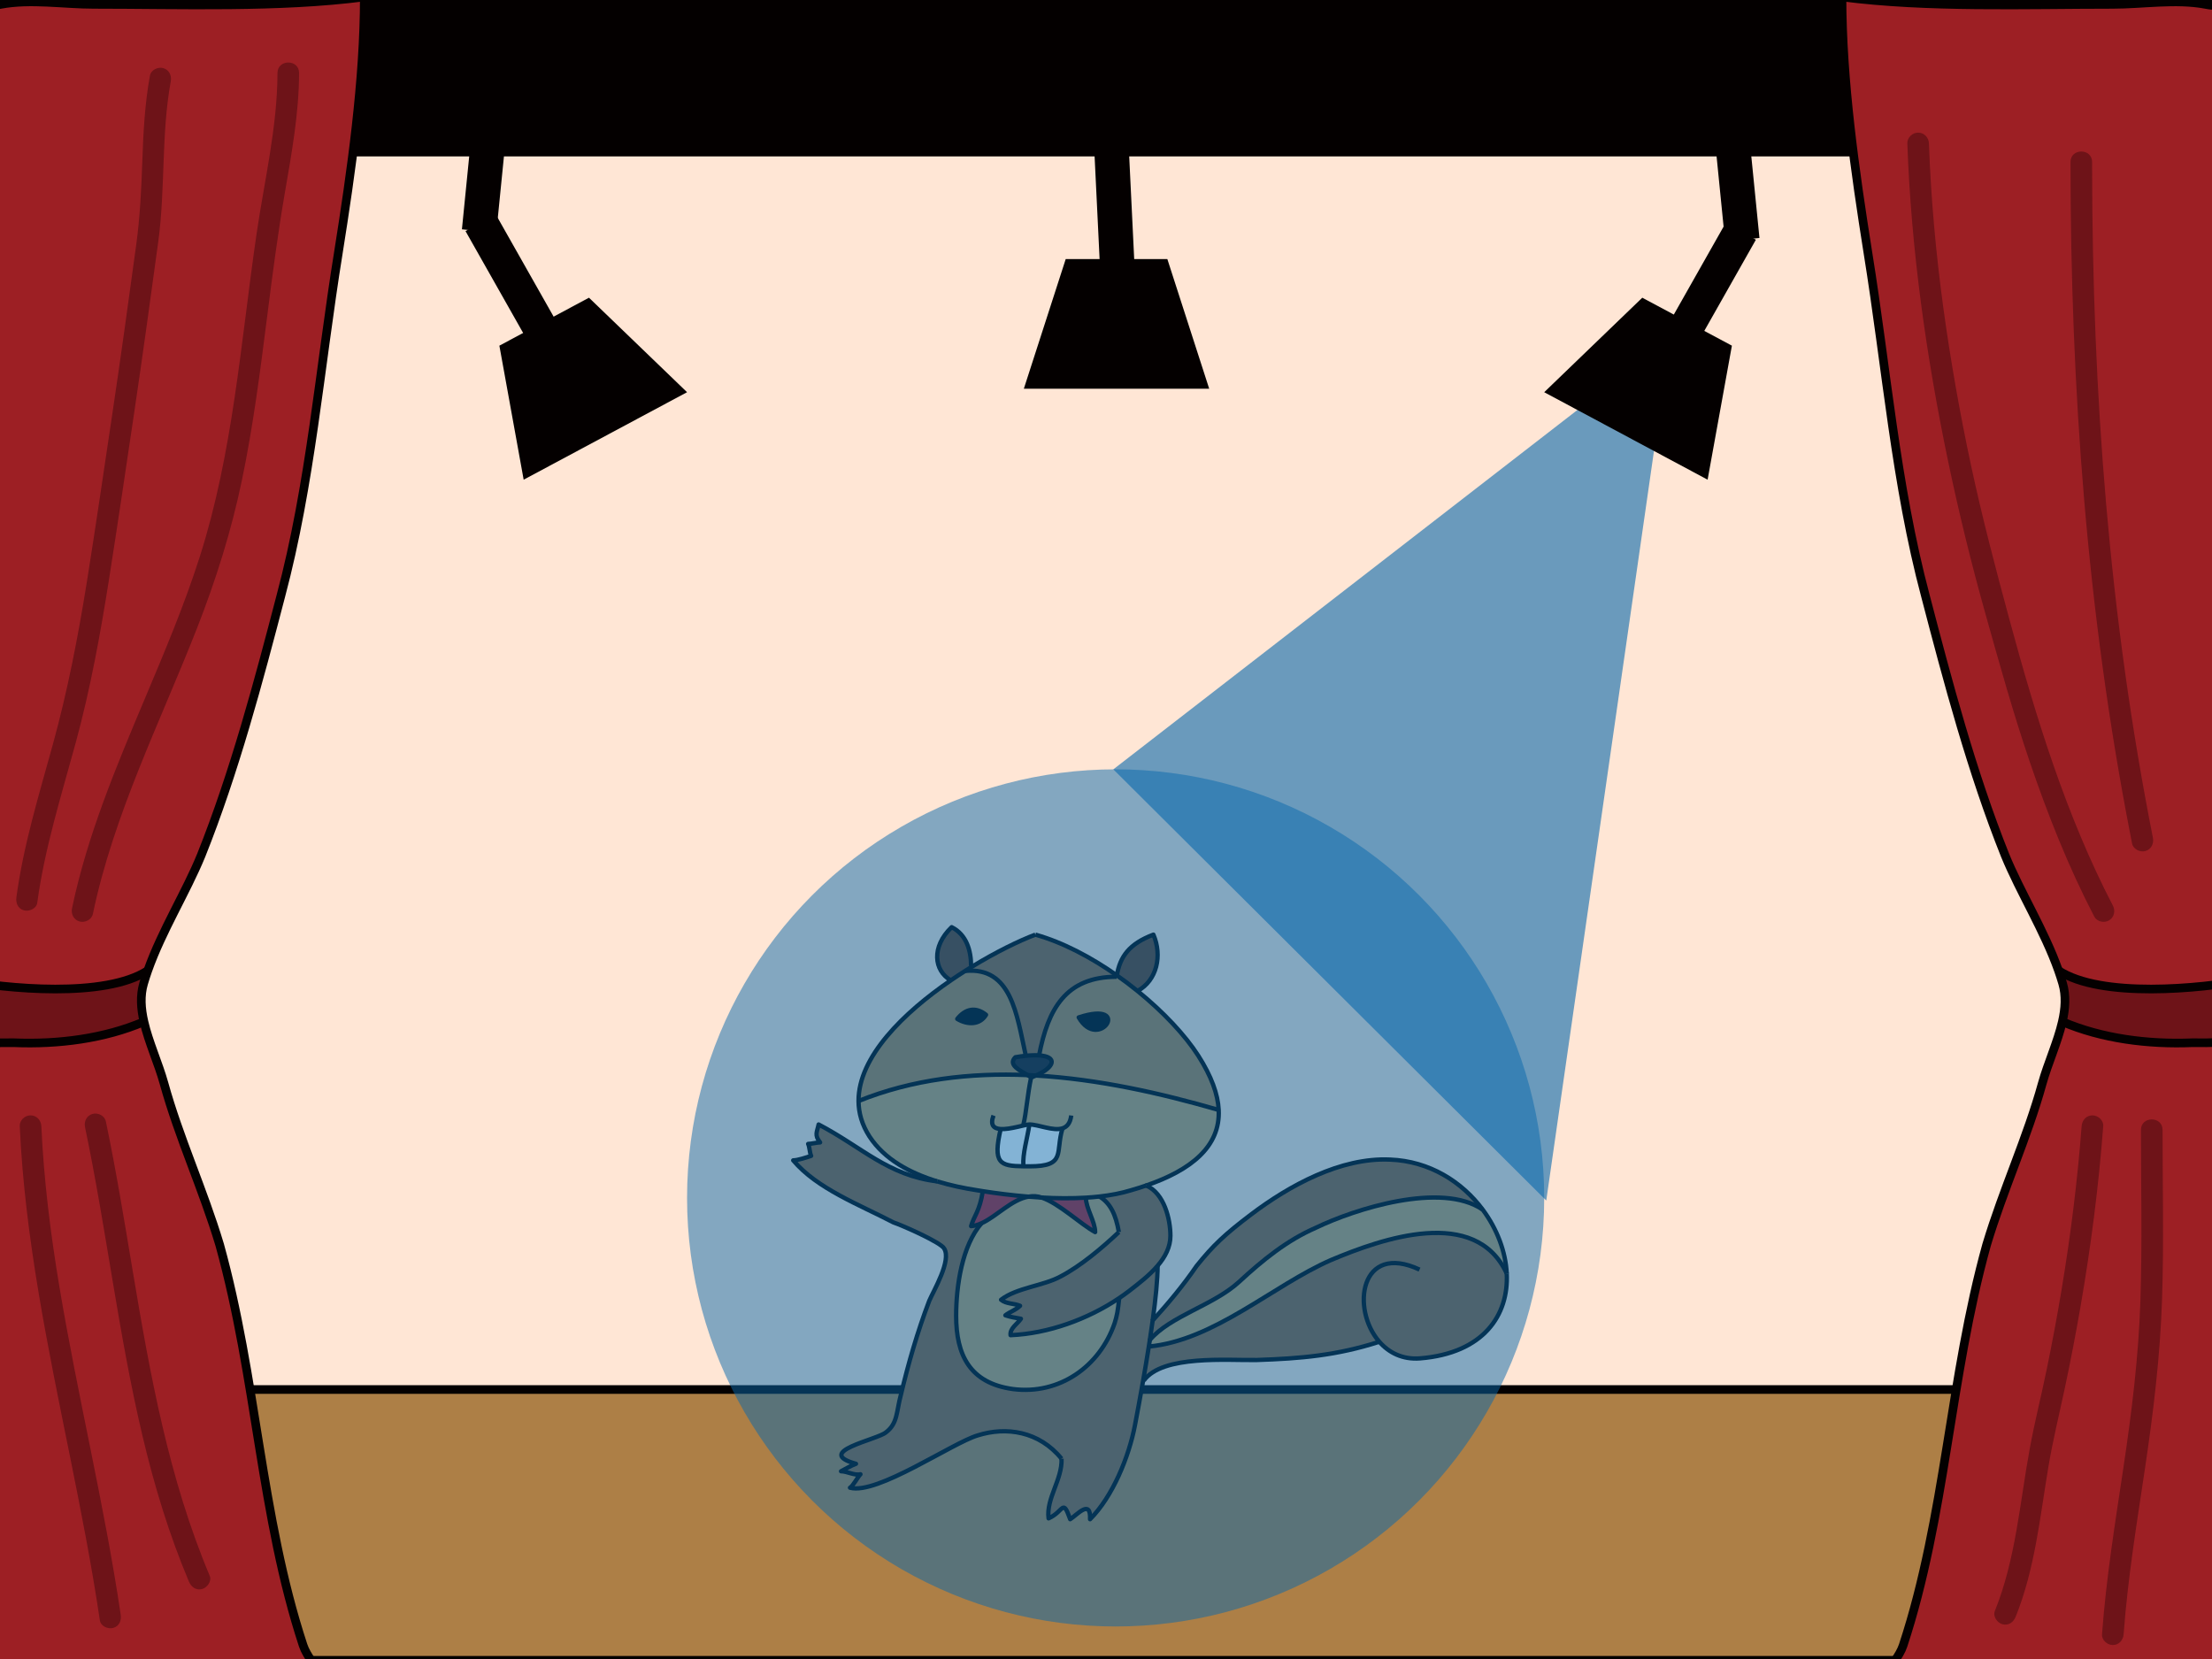 <?xml version="1.0" encoding="UTF-8" standalone="no"?>
<!-- Generator: Adobe Illustrator 16.0.0, SVG Export Plug-In . SVG Version: 6.00 Build 0)  -->

<svg
   xmlns:dc="http://purl.org/dc/elements/1.1/"
   xmlns:cc="http://creativecommons.org/ns#"
   xmlns:rdf="http://www.w3.org/1999/02/22-rdf-syntax-ns#"
   xmlns:svg="http://www.w3.org/2000/svg"
   xmlns="http://www.w3.org/2000/svg"
   xmlns:sodipodi="http://sodipodi.sourceforge.net/DTD/sodipodi-0.dtd"
   xmlns:inkscape="http://www.inkscape.org/namespaces/inkscape"
   version="1.1"
   id="圖層_1"
   x="0px"
   y="0px"
   width="2560px"
   height="1920px"
   viewBox="0 0 2560 1920"
   enable-background="new 0 0 2560 1920"
   xml:space="preserve"
   sodipodi:docname="off-off-on.svg"
   inkscape:version="0.92.3 (2405546, 2018-03-11)"><rect x="0" y="0" width="2560" height="1920" fill="#808080" stroke="none"/><defs
   id="defs306" /><sodipodi:namedview
   pagecolor="#ffffff"
   bordercolor="#666666"
   borderopacity="1"
   objecttolerance="10"
   gridtolerance="10"
   guidetolerance="10"
   inkscape:pageopacity="0"
   inkscape:pageshadow="2"
   inkscape:window-width="1920"
   inkscape:window-height="1052"
   id="namedview304"
   showgrid="false"
   inkscape:zoom="0.49166667"
   inkscape:cx="990.60474"
   inkscape:cy="1064.8539"
   inkscape:window-x="0"
   inkscape:window-y="0"
   inkscape:window-maximized="1"
   inkscape:current-layer="圖層_1" />
<rect
   style="fill:#ffe6d5"
   id="rect211"
   width="2301.093"
   height="1507.216"
   x="130.809"
   y="149.443" /><g
   id="圖層_5">
	<rect
   y="-3.53"
   fill="#040000"
   width="2560"
   height="184.529"
   id="rect2" />
	<rect
   y="1608.115"
   fill="#AD7F46"
   stroke="#040000"
   stroke-width="10"
   stroke-miterlimit="10"
   width="2560"
   height="313.382"
   id="rect4" />
	<g
   id="XMLID_2_">
		<g
   id="g12">
			<path
   fill="#6E1318"
   d="M171.05,1123.26c-1.74,4.932-3.35,9.87-4.8,14.84c-4.2,14.271-3.14,29.19,0.35,44.382l-0.35,0.078     c-45.06,19.312-98.71,26.36-150.21,24.21c-17.17,0-55.79,2.15-66.52-15.02c-0.12-0.16-0.24-0.33-0.35-0.51     c0.1-9.12,0.22-18.25,0.35-27.392c0.12-6.72,0.25-13.449,0.39-20.17c0.67-4.16,1.3-7.62,1.75-9.87     C7.46,1144.54,121.7,1155.45,171.05,1123.26z"
   id="path6" />
			<path
   fill="#9D1F24"
   d="M370.12,1938.53c-79.4,0-156.66,0-233.91,0c-47.21,0-92.27-2.15-137.34,2.14     c-36.48,2.15-42.92,12.88-49.35-23.6c-15.03-98.71,0-212.45,0-311.16c0-138.931-1.89-275.97-0.35-414.67     c0.11,0.18,0.23,0.35,0.35,0.51c10.73,17.17,49.35,15.021,66.52,15.021c51.5,2.149,105.15-4.899,150.21-24.211l0.35-0.078     c5.42,23.658,16.73,47.979,23.26,71.5c17.17,62.229,45.06,122.318,64.38,186.688c42.92,154.51,47.21,313.312,96.56,463.521     C355.09,1917.07,365.82,1927.8,370.12,1938.53z"
   id="path8" />
			<path
   fill="#9D1F24"
   d="M421.62-3.53c0,96.57-15.021,201.72-30.04,296.14c-21.46,133.041-32.19,268.24-66.53,396.99     c-25.75,98.71-53.65,203.86-92.27,300.431c-17.46,42.66-45.41,87.068-61.73,133.229c-49.35,32.19-163.59,21.28-219.39,10.551     c-0.45,2.25-1.08,5.709-1.75,9.869c6.7-340.83,23.21-679.68,23.21-1020.6c0-23.61-10.73-81.55,0-103.01     C-16.15,0.76-20.44,9.34,1.02,5.05c34.33-6.44,72.96,0,107.29,0C209.17,5.05,322.91,9.34,421.62-3.53z"
   id="path10" />
		</g>
		<g
   id="g20">
			<path
   fill="none"
   stroke="#040000"
   stroke-width="10"
   stroke-miterlimit="10"
   d="M421.62-3.53     c0,96.57-15.021,201.72-30.04,296.14c-21.46,133.041-32.19,268.24-66.53,396.99c-25.75,98.71-53.65,203.86-92.27,300.431     c-17.46,42.66-45.41,87.068-61.73,133.229c-1.74,4.932-3.35,9.87-4.8,14.84c-4.2,14.271-3.14,29.19,0.35,44.381     c5.42,23.659,16.73,47.979,23.26,71.5c17.17,62.229,45.06,122.319,64.38,186.689c42.92,154.51,47.21,313.311,96.56,463.521     c4.29,12.88,15.021,23.608,19.32,34.34"
   id="path14" />
			<path
   fill="none"
   stroke="#040000"
   stroke-width="10"
   stroke-miterlimit="10"
   d="M421.62-3.53     C322.91,9.34,209.17,5.05,108.31,5.05c-34.33,0-72.96-6.44-107.29,0c-21.46,4.29-17.17-4.29-27.9,15.02     c-10.73,21.46,0,79.4,0,103.01c0,340.92-16.51,679.77-23.21,1020.6c-0.14,6.722-0.27,13.45-0.39,20.17     c-0.13,9.142-0.25,18.271-0.35,27.392c-1.54,138.699,0.35,275.74,0.35,414.67c0,98.71-15.03,212.45,0,311.16     c6.43,36.479,12.87,25.75,49.35,23.6c45.07-4.29,90.13-2.14,137.34-2.14c77.25,0,154.51,0,233.91,0"
   id="path16" />
			<path
   fill="none"
   stroke="#040000"
   stroke-width="10"
   stroke-miterlimit="10"
   d="M171.05,1123.26     c-49.35,32.19-163.59,21.28-219.39,10.55c-0.45,2.25-1.08,5.711-1.75,9.87c-2.46,15.33-5.34,40.07-0.74,47.562     c0.11,0.18,0.23,0.35,0.35,0.51c10.73,17.17,49.35,15.021,66.52,15.021c51.5,2.149,105.15-4.899,150.21-24.21"
   id="path18" />
		</g>
	</g>
	<g
   id="XMLID_3_">
		<g
   id="g29">
			<path
   fill="#9D1F24"
   d="M2131.768-3.53c0,96.57,15.021,201.72,30.041,296.14c21.459,133.041,32.189,268.24,66.529,396.99     c25.75,98.71,53.649,203.86,92.271,300.431c17.46,42.66,45.409,87.068,61.729,133.229c49.351,32.19,163.59,21.28,219.391,10.551     c0.449,2.25,1.08,5.709,1.75,9.869c-6.7-340.83-23.211-679.68-23.211-1020.6c0-23.61,10.73-81.55,0-103.01     c-10.729-19.31-6.438-10.73-27.898-15.021c-34.33-6.44-72.961,0-107.29,0C2344.218,5.05,2230.479,9.34,2131.768-3.53z"
   id="path23" />
			<path
   fill="#9D1F24"
   d="M2183.268,1938.53c79.4,0,156.66,0,233.91,0c47.21,0,92.271-2.15,137.34,2.14     c36.48,2.15,42.92,12.88,49.352-23.6c15.029-98.71,0-212.45,0-311.16c0-138.931,1.89-275.97,0.35-414.67     c-0.109,0.18-0.229,0.35-0.35,0.51c-10.73,17.17-49.352,15.021-66.521,15.021c-51.5,2.149-105.149-4.899-150.209-24.211     l-0.351-0.078c-5.42,23.658-16.729,47.979-23.261,71.5c-17.17,62.229-45.061,122.318-64.38,186.688     c-42.92,154.51-47.21,313.312-96.561,463.521C2198.298,1917.07,2187.566,1927.8,2183.268,1938.53z"
   id="path25" />
			<path
   fill="#6E1318"
   d="M2382.338,1123.26c1.74,4.932,3.35,9.87,4.8,14.84c4.2,14.271,3.14,29.19-0.35,44.382l0.35,0.078     c45.061,19.312,98.71,26.36,150.21,24.21c17.17,0,55.79,2.15,66.521-15.02c0.119-0.16,0.238-0.33,0.35-0.51     c-0.1-9.12-0.22-18.25-0.35-27.392c-0.12-6.72-0.25-13.449-0.392-20.17c-0.67-4.16-1.3-7.62-1.75-9.87     C2545.928,1144.54,2431.688,1155.45,2382.338,1123.26z"
   id="path27" />
		</g>
		<g
   id="g37">
			<path
   fill="none"
   stroke="#040000"
   stroke-width="10"
   stroke-miterlimit="10"
   d="M2131.768-3.53     c0,96.57,15.021,201.72,30.041,296.14c21.459,133.041,32.189,268.24,66.529,396.99c25.75,98.71,53.649,203.86,92.271,300.431     c17.46,42.66,45.409,87.068,61.729,133.229c1.74,4.932,3.351,9.87,4.801,14.84c4.199,14.271,3.14,29.19-0.351,44.381     c-5.42,23.659-16.729,47.979-23.261,71.5c-17.17,62.229-45.061,122.319-64.38,186.689     c-42.92,154.51-47.21,313.311-96.561,463.521c-4.29,12.88-15.021,23.608-19.319,34.34"
   id="path31" />
			<path
   fill="none"
   stroke="#040000"
   stroke-width="10"
   stroke-miterlimit="10"
   d="M2131.768-3.53     c98.711,12.87,212.45,8.58,313.312,8.58c34.329,0,72.96-6.44,107.29,0c21.46,4.29,17.17-4.29,27.898,15.02     c10.73,21.46,0,79.4,0,103.01c0,340.92,16.511,679.77,23.211,1020.6c0.141,6.722,0.271,13.45,0.391,20.17     c0.13,9.142,0.25,18.271,0.35,27.392c1.541,138.699-0.35,275.74-0.35,414.67c0,98.71,15.029,212.45,0,311.16     c-6.431,36.479-12.87,25.75-49.352,23.6c-45.069-4.29-90.129-2.14-137.34-2.14c-77.25,0-154.51,0-233.91,0"
   id="path33" />
			<path
   fill="none"
   stroke="#040000"
   stroke-width="10"
   stroke-miterlimit="10"
   d="M2382.338,1123.26     c49.35,32.19,163.59,21.28,219.39,10.55c0.45,2.25,1.08,5.711,1.75,9.87c2.46,15.33,5.341,40.07,0.74,47.562     c-0.11,0.18-0.229,0.35-0.351,0.51c-10.729,17.17-49.351,15.021-66.521,15.021c-51.5,2.149-105.149-4.899-150.21-24.21"
   id="path35" />
		</g>
	</g>
	<g
   id="g44">
		<g
   id="g42">
			<path
   fill="#6E1318"
   d="M321.136,84.451c-0.161,62.86-15.219,124.639-24.26,186.559c-9.251,63.357-16.05,127.046-25.547,190.37     c-9.244,61.632-21.048,123.01-39.977,182.466c-17.871,56.132-40.857,110.468-63.707,164.705     c-33.237,78.896-66.664,158.406-84.261,242.534c-1.394,6.663,1.86,13.486,8.73,15.377c6.254,1.72,13.981-2.061,15.377-8.73     c24.173-115.568,77.813-221.663,120.601-330.903c21.774-55.592,39.57-112.09,51.788-170.561     c13.327-63.775,21.49-128.495,29.708-193.083c5.864-46.088,11.868-92.139,19.725-137.937     c7.986-46.553,16.701-93.404,16.823-140.797C346.177,68.328,321.177,68.332,321.136,84.451L321.136,84.451z"
   id="path40" />
		</g>
	</g>
	<g
   id="g50">
		<g
   id="g48">
			<path
   fill="#6E1318"
   d="M173.513,87.565c-5.962,32.707-7.658,65.859-8.806,99.022c-1.119,32.333-2.644,64.361-7.021,96.436     c-8.956,65.614-17.999,131.217-27.806,196.71c-9.636,64.351-18.967,128.78-29.241,193.032     C90.488,736.25,78.268,799.36,61.21,861.379C45.148,919.78,27.145,978.021,19.007,1038.21     c-0.912,6.747,1.509,13.391,8.731,15.377c5.894,1.621,14.461-1.965,15.376-8.73c8.565-63.357,27.998-124.558,44.729-186.067     c16.876-62.041,28.4-125.415,38.411-188.878c10.155-64.38,19.608-128.899,29.2-193.366c9.746-65.496,18.73-131.102,27.68-196.71     c8.399-61.571,3.325-124.4,14.485-185.622c1.221-6.697-1.733-13.452-8.731-15.377C182.766,77.15,174.736,80.856,173.513,87.565     L173.513,87.565z"
   id="path46" />
		</g>
	</g>
	<g
   id="g56">
		<g
   id="g54">
			<path
   fill="#6E1318"
   d="M98.406,1304.513c24.829,118.581,38.573,239.26,66.487,357.229     c13.589,57.431,30.732,114.103,53.685,168.521c2.646,6.273,8.157,10.716,15.376,8.73c5.925-1.63,11.384-9.085,8.731-15.377     c-47.443-112.486-69.093-233.208-89.141-352.981c-9.659-57.709-19.037-115.485-31.03-172.77     c-1.397-6.671-9.122-10.451-15.377-8.73C100.267,1291.025,97.011,1297.85,98.406,1304.513L98.406,1304.513z"
   id="path52" />
		</g>
	</g>
	<g
   id="g62">
		<g
   id="g60">
			<path
   fill="#6E1318"
   d="M22.853,1303.335c5.911,129.151,32.671,256.063,58.179,382.439     c12.708,62.957,25.123,126.005,34.542,189.554c1.001,6.751,9.418,10.369,15.377,8.729c7.159-1.97,9.729-8.643,8.73-15.377     c-18.882-127.393-49.748-252.603-70.948-379.588c-10.267-61.496-18.028-123.445-20.88-185.759c-0.312-6.806-5.45-12.5-12.5-12.5     C28.774,1290.835,22.541,1296.522,22.853,1303.335L22.853,1303.335z"
   id="path58" />
		</g>
	</g>
	<g
   id="g68">
		<g
   id="g66">
			<path
   fill="#6E1318"
   d="M2207.402,165.996c4.479,123.572,21.916,246.625,47.144,367.587c12.487,59.876,27.1,119.31,43.63,178.197     c15.943,56.796,31.731,113.529,50.734,169.406c20.871,61.37,44.879,121.963,74.791,179.529     c3.139,6.041,11.445,7.798,17.102,4.484c6.092-3.567,7.627-11.057,4.484-17.103c-54.219-104.348-89.086-218.01-119.727-331.139     c-15.936-58.838-31.425-117.644-44.211-177.268c-13.053-60.865-23.923-122.208-32.343-183.885     c-8.593-62.936-14.305-126.33-16.604-189.812c-0.248-6.808-5.5-12.5-12.5-12.5     C2213.275,153.496,2207.155,159.183,2207.402,165.996L2207.402,165.996z"
   id="path64" />
		</g>
	</g>
	<g
   id="g74">
		<g
   id="g72">
			<path
   fill="#6E1318"
   d="M2396.243,187.456c0.022,130.287,4.746,260.589,15.762,390.425     c11.06,130.362,28.568,260.239,53.603,388.665c0.627,3.215,1.263,6.428,1.897,9.643c1.324,6.688,9.177,10.436,15.377,8.729     c6.923-1.904,10.053-8.699,8.729-15.377c-25.248-127.492-42.868-256.362-54.105-385.827     c-11.268-129.798-16.094-260.108-16.26-390.377c-0.002-1.96-0.003-3.92-0.003-5.88     C2421.24,171.334,2396.24,171.333,2396.243,187.456L2396.243,187.456z"
   id="path70" />
		</g>
	</g>
	<g
   id="g80">
		<g
   id="g78">
			<path
   fill="#6E1318"
   d="M2409.119,1303.335c-4.789,63.04-12.671,125.795-23.023,188.157c-5.238,31.56-11.143,63.008-17.602,94.34     c-6.237,30.262-13.837,60.257-19.41,90.649c-11.543,62.946-16.248,128.008-40.378,187.907c-2.55,6.331,2.728,13.727,8.729,15.377     c7.141,1.964,12.834-2.416,15.377-8.729c22.309-55.38,28.107-115.387,37.906-173.788c5.067-30.202,12.368-59.898,18.75-89.834     c6.661-31.244,12.699-62.62,18.156-94.097c12.054-69.522,21.146-139.619,26.493-209.982c0.517-6.803-6.077-12.5-12.5-12.5     C2414.415,1290.835,2409.635,1296.543,2409.119,1303.335L2409.119,1303.335z"
   id="path76" />
		</g>
	</g>
	<g
   id="g86">
		<g
   id="g84">
			<path
   fill="#6E1318"
   d="M2477.788,1307.627c0.017,66.028,1.529,132.074-0.656,198.085     c-2.145,64.768-10.056,128.792-19.661,192.822c-9.611,64.069-19.985,128.121-24.746,192.783c-0.502,6.805,6.064,12.5,12.5,12.5     c7.191,0,12-5.707,12.5-12.5c4.74-64.391,15.185-128.119,24.72-191.922c9.712-64.98,17.577-129.949,19.754-195.665     c2.163-65.347,0.605-130.739,0.591-196.104C2502.784,1291.506,2477.784,1291.505,2477.788,1307.627L2477.788,1307.627z"
   id="path82" />
		</g>
	</g>
</g>
<g
   id="圖層_2"
   display="none">
	<g
   id="XMLID_1_"
   display="inline">
		<g
   id="g127">
			<path
   fill="#925F33"
   d="M1740.898,1445.964c8.962,47.323-13.797,95.088-86.074,111.064c-19.801,4.308-36.606-1.67-49.2-12.62     c-46.71,22.489-87.468,31.648-137.637,40.299c-32.87,5.189-108.988,8.649-126.288,41.52c-0.831-15.819,0.164-27.956,0.691-39.952     c74.061-17.587,132.707-89.916,194.795-127.854C1592.545,1425.55,1694.181,1373.313,1740.898,1445.964z"
   id="path89" />
			<path
   fill="#C49D62"
   d="M1703.271,1376.574c19.541,19.921,32.938,44.59,37.627,69.39     c-46.719-72.65-148.354-20.414-203.714,12.456c-62.088,37.938-120.733,110.269-194.795,127.854     c0.121-2.751,0.227-5.493,0.27-8.278c19.644-30.248,66.933-49.157,92.458-79.786c24.22-29.41,48.438-55.359,79.579-74.389     c41.52-27.681,136.668-73.188,188.566-47.237L1703.271,1376.574z"
   id="path91" />
			<path
   fill="#925F33"
   d="M1703.271,1376.574l-0.009,0.009c-51.898-25.949-147.048,19.558-188.566,47.237     c-31.141,19.028-55.359,44.979-79.579,74.389c-25.525,30.629-72.814,49.538-92.458,79.786c0.104-6.651-0.087-13.511-0.96-21.157     c15.568-22.489,30.344-46.26,42.453-70.479c15.569-25.949,27.178-40.552,54.425-67.729     c39.063-38.959,93.419-79.578,150.508-84.769C1634.73,1329.294,1675.299,1348.063,1703.271,1376.574z"
   id="path93" />
			<path
   fill="#925F33"
   d="M1342.659,1577.995c-0.043,2.785-0.147,5.527-0.27,8.277c-0.526,11.997-1.521,24.134-0.69,39.953     c1.729,38.061,50.169,43.25,76.118,65.739c-6.921,0-12.109,3.46-17.3,3.46c3.459,3.46,6.92,8.649,8.649,12.109     c-3.46,0-10.38,1.729-13.84,1.729c5.19,3.46,8.649,13.84,10.38,19.029c-27.68,8.65-74.389-15.569-102.068-24.22     c-39.789-10.38-81.309-20.76-122.827-27.68c-32.87-6.92-51.899,5.189-84.77,15.569c-29.41,8.649-81.309,38.061-112.448,29.409     c3.461-1.729,8.65-12.109,12.11-15.569c-6.92,1.729-15.57-3.46-22.49-3.46c3.46-1.729,12.11-6.92,17.3-8.649     c-49.503-13.753,24.22-27.679,34.6-36.329c13.84-10.38,12.109-24.22,17.3-43.249c8.65-36.33,19.03-72.659,32.87-108.988     c5.189-12.11,25.95-46.709,17.3-60.549c-3.46-6.92-48.438-26.815-58.819-30.275c-39.789-20.759-88.229-38.924-115.907-71.793     c5.189,0,15.569-3.46,20.76-5.189c-1.729-3.46-1.729-10.38-3.46-13.84c3.46,0,10.38-1.729,13.84-1.729     c-6.92-8.649-3.46-12.109-1.73-20.76c50.56,26.434,80.125,58.923,137.205,65.843c0,0,0,0,0.009,0     c15.457,4.748,31.287,7.983,46.164,10.275c2.18,0.363,4.402,0.727,6.661,1.082c-3.771,23.674-10.121,28.328-13.581,40.438     c4.048-0.284,8.044-1.495,12.031-3.296c-22.48,25.95-29.332,72.495-29.332,107.096c0,44.979,15.569,77.849,65.739,84.769     c53.629,6.92,100.338-25.95,117.639-76.119c10.38-32.869,17.074-125.959-17.524-146.719c13.096-1.462,25.456-3.806,36.554-7.249     c2.388-0.684,4.74-1.375,7.067-2.093h0.009c6.366-1.955,12.517-4.04,18.398-6.264c19.462-4.645,43.059-6.436,61.023-14.134     c20.76-10.38,39.789-24.22,60.549-32.869c0,5.189,1.73,13.84,0,19.029c6.92-3.46,13.84-3.46,17.301-3.46     c-3.461,5.19-5.189,13.84-8.649,19.029c10.38-5.189,20.76-10.38,31.14-10.38c-17.3,34.6-89.959,69.198-122.828,88.229     c-17.3,10.38-41.52,19.029-43.25,38.059c0,13.841,7.569,58.897,10.025,71.284c0.936,4.731,1.609,9.134,2.085,13.295     C1342.572,1564.484,1342.763,1571.344,1342.659,1577.995z"
   id="path95" />
			<path
   fill="#C49D62"
   d="M1229.571,1305.421c-10.873,3.537-27.818-4.429-38.379-4.429c-5.096,0-22.204,6.003-33.269,5.276v0.061     c-9.125,39.686-1.046,42.738,26.349,43.059c2.188,0.026,4.488,0.035,6.92,0.043     C1234.449,1349.578,1220.921,1333.101,1229.571,1305.421z M1193.172,1246.662c1.998-0.753,3.884-1.522,5.648-2.311     c72.14,4.188,144.142,20.354,210.943,39.694l0.512-0.026c2.041,40.396-28.657,66.926-75.973,84.734     c-6.772,1.617-13.044,3.581-18.397,6.263h-0.01c-2.327,0.719-4.68,1.41-7.066,2.094c-11.099,3.442-23.458,5.786-36.554,7.248     c-5.139,0.579-10.39,1.029-15.727,1.342c-16.634,1.003-34.029,0.82-51.208-0.131c-2.5-0.813-4.921-1.35-7.23-1.539     c-2.742-0.174-5.433,0.018-8.07,0.492c-18.658-1.514-36.684-3.806-52.738-6.331c-2.258-0.354-4.479-0.719-6.661-1.082     c-14.877-2.292-30.707-5.526-46.164-10.274c-0.009,0-0.009,0-0.009,0c-31.269-9.603-61.024-25.379-78.385-52.003     c-8.667-13.494-12.551-27.247-12.611-41.001h0.009c62.539-25.181,129.125-32.853,195.781-29.963     C1190.923,1244.863,1192.307,1245.797,1193.172,1246.662z"
   id="path97" />
			<path
   fill="#AD7F46"
   d="M1410.275,1284.021l-0.512,0.026c-66.803-19.341-138.804-35.508-210.943-39.694     c21.798-9.723,25.249-21.893,3.606-23.328l0.009-0.146c10.38-53.629,30.915-90.841,89.733-90.841     c0.087-0.536,0.173-1.063,0.261-1.592c8.226,5.777,16.218,11.823,23.898,18.053c30.084,24.393,55.315,51.414,70.35,74.916     C1401.972,1245.33,1409.367,1266.047,1410.275,1284.021z M1248.28,1177.074C1272.05,1217.866,1311.372,1156.4,1248.28,1177.074     L1248.28,1177.074z"
   id="path99" />
			<path
   fill="#67391B"
   d="M1334.729,1081.285c10.38,24.22,4.221,52.911-18.398,65.212c-7.682-6.229-15.674-12.274-23.899-18.053     C1296.132,1106.819,1306.546,1091.942,1334.729,1081.285z"
   id="path101" />
			<path
   fill="#925F33"
   d="M1292.43,1128.444c-0.087,0.526-0.173,1.056-0.26,1.592c-58.818,0-79.354,37.212-89.734,90.841     l-0.008,0.146c-4.194-0.284-9.333-0.163-15.466,0.469l-0.095-0.943c-10.38-46.709-16.436-102.432-70.064-97.241     c2.519-1.601,5.035-3.156,7.534-4.688c28.259-17.282,55.195-30.361,73.775-37.333     C1229.709,1090.1,1262.57,1107.46,1292.43,1128.444z"
   id="path103" />
			<path
   fill="#C49D62"
   d="M1272.275,1384.359c34.6,20.76,27.903,113.85,17.523,146.719c-17.3,50.169-64.009,83.039-117.638,76.119     c-50.169-6.92-65.739-39.789-65.739-84.77c0-34.6,6.852-81.145,29.332-107.095c17.49-7.914,34.668-27.308,54.287-30.811     c5.061,0.406,10.172,0.762,15.301,1.047c19.947,6.505,45.058,30.759,61.969,39.979c0-12.109-10.761-27.74-10.761-39.85     C1261.887,1385.389,1267.137,1384.938,1272.275,1384.359z"
   id="path105" />
			<path
   fill="#040000"
   d="M1248.28,1177.074C1311.372,1156.4,1272.05,1217.866,1248.28,1177.074L1248.28,1177.074z"
   id="path107" />
			<path
   fill="#B81C25"
   d="M1256.55,1385.7c0,12.108,10.761,27.74,10.761,39.85c-16.911-9.221-42.021-33.475-61.969-39.979     C1222.521,1386.521,1239.916,1386.703,1256.55,1385.7z"
   id="path109" />
			<path
   fill="#FFFFFF"
   d="M1191.191,1300.992c10.562,0,27.506,7.966,38.379,4.429c-8.65,27.68,4.878,44.157-38.379,44.01     c-2.432-0.008-4.731-0.017-6.92-0.043v-0.207C1183.164,1334.761,1188.726,1317.79,1191.191,1300.992z"
   id="path111" />
			<path
   fill="#040000"
   d="M1202.428,1221.022c21.643,1.438,18.19,13.606-3.606,23.329c-3.184-0.189-6.375-0.354-9.559-0.483     c-8.321-5.025-23.51-11.824-14.264-20.726c4.342-0.743,8.33-1.288,11.963-1.651     C1193.094,1220.859,1198.232,1220.738,1202.428,1221.022z"
   id="path113" />
			<path
   fill="#040000"
   d="M1198.82,1244.353c-1.765,0.787-3.65,1.558-5.648,2.311c-0.865-0.865-2.249-1.799-3.91-2.794     C1192.445,1243.998,1195.637,1244.162,1198.82,1244.353z"
   id="path115" />
			<path
   fill="#AD7F46"
   d="M1186.866,1220.548l0.095,0.943c-3.633,0.363-7.621,0.908-11.963,1.651     c-9.247,8.9,5.943,15.699,14.264,20.726c-66.656-2.89-133.242,4.783-195.781,29.963h-0.009     c-0.225-51.043,52.063-102.12,106.792-139.635c5.501-3.771,11.037-7.404,16.538-10.891     C1170.432,1118.116,1176.486,1173.839,1186.866,1220.548z M1141.021,1174.055c-11.894-9.515-23.786-7.136-33.302,4.759     C1119.614,1185.948,1133.886,1185.948,1141.021,1174.055z"
   id="path117" />
			<path
   fill="#FFFFFF"
   d="M1184.271,1349.181v0.207c-27.395-0.319-35.474-3.373-26.349-43.059v-0.061     c11.063,0.727,28.173-5.276,33.269-5.276C1188.726,1317.79,1183.164,1334.761,1184.271,1349.181z"
   id="path119" />
			<path
   fill="#B81C25"
   d="M1135.754,1415.334c-3.988,1.8-7.984,3.011-12.032,3.296c3.46-12.109,9.81-16.764,13.581-40.438     c16.055,2.524,34.081,4.816,52.738,6.331C1170.423,1388.026,1153.244,1407.42,1135.754,1415.334z"
   id="path121" />
			<path
   fill="#040000"
   d="M1107.72,1178.813c9.516-11.895,21.408-14.272,33.302-4.759     C1133.886,1185.948,1119.614,1185.948,1107.72,1178.813z"
   id="path123" />
			<path
   fill="#67391B"
   d="M1123.722,1117.614l0.614,1.004c-2.5,1.531-5.017,3.088-7.534,4.688     c-5.501,3.485-11.037,7.118-16.538,10.891c-19.522-11.229-22.853-38.673,0.97-61.562     C1118.532,1081.285,1123.722,1099.96,1123.722,1117.614z"
   id="path125" />
		</g>
		<g
   id="g173">
			<path
   fill="none"
   stroke="#040000"
   stroke-width="5"
   stroke-linejoin="round"
   stroke-miterlimit="10"
   d="M1315.905,1375.018     c6.366-1.954,12.517-4.04,18.397-6.263c47.314-17.81,78.014-44.339,75.973-84.734c-0.908-17.974-8.305-38.689-23.598-62.606     c-15.034-23.502-40.266-50.523-70.35-74.916c-7.682-6.229-15.674-12.274-23.899-18.053     c-29.859-20.984-62.721-38.346-94.317-47.159"
   id="path129" />
			<path
   fill="none"
   stroke="#040000"
   stroke-width="5"
   stroke-linejoin="round"
   stroke-miterlimit="10"
   d="M1084.479,1366.835     c15.457,4.748,31.286,7.983,46.164,10.275c2.18,0.362,4.402,0.727,6.66,1.082c16.055,2.524,34.081,4.816,52.738,6.331     c5.061,0.406,10.172,0.762,15.301,1.047c17.18,0.951,34.574,1.133,51.208,0.13c5.337-0.313,10.587-0.762,15.727-1.341     c13.096-1.462,25.456-3.807,36.554-7.249c2.388-0.684,4.74-1.375,7.067-2.094"
   id="path131" />
			<path
   fill="none"
   stroke="#040000"
   stroke-width="5"
   stroke-linejoin="round"
   stroke-miterlimit="10"
   d="M1198.111,1081.285     c-18.58,6.972-45.517,20.051-73.775,37.333c-2.5,1.531-5.017,3.088-7.534,4.688c-5.501,3.485-11.037,7.118-16.538,10.891     c-54.728,37.515-107.016,88.592-106.792,139.635c0.062,13.754,3.944,27.507,12.611,41.001     c17.36,26.624,47.116,42.401,78.385,52.003"
   id="path133" />
			<path
   fill="none"
   stroke="#040000"
   stroke-width="5"
   stroke-linejoin="round"
   stroke-miterlimit="10"
   d="M1292.17,1130.036     c0.087-0.536,0.173-1.064,0.26-1.592c3.702-21.625,14.116-36.502,42.299-47.159c10.38,24.22,4.221,52.911-18.398,65.212"
   id="path135" />
			<path
   fill="none"
   stroke="#040000"
   stroke-width="5"
   stroke-linejoin="round"
   stroke-miterlimit="10"
   d="M1123.722,1117.614     c0-17.654-5.189-36.329-22.488-44.979c-23.822,22.888-20.492,50.333-0.97,61.562"
   id="path137" />
			<path
   fill="none"
   stroke="#040000"
   stroke-width="5"
   stroke-linejoin="round"
   stroke-miterlimit="10"
   d="M993.48,1273.831     c62.539-25.18,129.125-32.852,195.781-29.963c3.184,0.13,6.375,0.294,9.559,0.484c72.14,4.187,144.142,20.354,210.943,39.693"
   id="path139" />
			<path
   fill="none"
   stroke="#040000"
   stroke-width="5"
   stroke-linejoin="round"
   stroke-miterlimit="10"
   d="M1193.172,1246.662     c-0.865-0.865-2.249-1.799-3.91-2.794c-8.32-5.025-23.51-11.824-14.264-20.725c4.342-0.744,8.33-1.289,11.963-1.652     c6.133-0.632,11.271-0.753,15.466-0.468c21.642,1.437,18.19,13.605-3.606,23.329     C1197.056,1245.14,1195.17,1245.909,1193.172,1246.662"
   id="path141" />
			<path
   fill="none"
   stroke="#040000"
   stroke-width="5"
   stroke-linejoin="round"
   stroke-miterlimit="10"
   d="M1193.172,1246.662     c-4.316,20.094-5.441,40.49-8.9,54.33"
   id="path143" />
			<path
   fill="none"
   stroke="#040000"
   stroke-width="5"
   stroke-linejoin="round"
   stroke-miterlimit="10"
   d="M1149.672,1290.612     c-4.264,11.374,0.528,15.154,8.252,15.656c11.063,0.727,28.173-5.276,33.268-5.276c10.563,0,27.507,7.966,38.38,4.429     c5.154-1.661,8.943-5.917,10.06-14.809"
   id="path145" />
			<path
   fill="none"
   stroke="#040000"
   stroke-width="5"
   stroke-linejoin="round"
   stroke-miterlimit="10"
   d="M1157.924,1306.329     c-9.125,39.686-1.046,42.738,26.348,43.059c2.188,0.026,4.489,0.035,6.921,0.043c43.258,0.147,29.729-16.33,38.379-44.01"
   id="path147" />
			<path
   fill="none"
   stroke="#040000"
   stroke-width="5"
   stroke-linejoin="round"
   stroke-miterlimit="10"
   d="M1107.72,1178.813     c9.516-11.895,21.408-14.272,33.302-4.759C1133.886,1185.948,1119.614,1185.948,1107.72,1178.813z"
   id="path149" />
			<path
   fill="none"
   stroke="#040000"
   stroke-width="5"
   stroke-linejoin="round"
   stroke-miterlimit="10"
   d="M1248.28,1177.074     C1311.372,1156.4,1272.05,1217.866,1248.28,1177.074L1248.28,1177.074z"
   id="path151" />
			<path
   fill="none"
   stroke="#040000"
   stroke-width="5"
   stroke-linejoin="round"
   stroke-miterlimit="10"
   d="M1084.479,1366.835     c-0.01,0-0.01,0-0.01,0c-57.081-6.92-86.646-39.409-137.204-65.843c-1.729,8.648-5.189,12.108,1.73,20.76     c-3.46,0-10.38,1.729-13.84,1.729c1.729,3.459,1.729,10.38,3.46,13.84c-5.19,1.729-15.57,5.189-20.76,5.189     c27.68,32.869,76.118,51.034,115.907,71.793c10.38,3.46,55.359,23.355,58.819,30.275c8.65,13.84-12.11,48.438-17.3,60.549     c-13.841,36.329-24.221,72.658-32.87,108.988c-5.19,19.028-3.46,32.869-17.301,43.249c-10.38,8.649-84.103,22.575-34.599,36.329     c-5.19,1.729-13.84,6.92-17.3,8.649c6.92,0,15.57,5.189,22.49,3.46c-3.46,3.46-8.65,13.84-12.11,15.569     c31.139,8.649,83.039-20.761,112.448-29.409c32.869-10.38,51.898-22.489,84.769-15.569c41.521,6.92,83.039,17.299,122.828,27.679     c27.681,8.65,74.39,32.87,102.068,24.221c-1.73-5.189-5.189-15.569-10.38-19.029c3.46,0,10.38-1.73,13.84-1.73     c-1.73-3.459-5.19-8.648-8.649-12.108c5.189,0,10.379-3.46,17.299-3.46c-25.948-22.489-74.389-27.68-76.118-65.739     c-0.831-15.819,0.164-27.956,0.691-39.953c0.121-2.751,0.226-5.493,0.27-8.277c0.104-6.651-0.088-13.512-0.961-21.157     c-0.476-4.161-1.149-8.563-2.084-13.295c-2.457-12.387-10.025-57.444-10.025-71.284c1.729-19.029,25.95-27.679,43.25-38.059     c32.869-19.03,105.527-53.63,122.828-88.229c-10.38,0-20.76,5.19-31.141,10.38c3.46-5.188,5.189-13.839,8.649-19.028     c-3.46,0-10.38,0-17.3,3.459c1.729-5.188,0-13.84,0-19.028c-20.76,8.648-39.789,22.489-60.549,32.869     c-17.967,7.697-41.563,9.488-61.024,14.134c-6.772,1.617-13.044,3.581-18.397,6.263h-0.01"
   id="path153" />
			<path
   fill="none"
   stroke="#040000"
   stroke-width="5"
   stroke-linejoin="round"
   stroke-miterlimit="10"
   d="M1341.699,1556.838     c15.568-22.49,30.344-46.26,42.453-70.479c15.569-25.949,27.178-40.552,54.425-67.729     c39.063-38.959,93.419-79.578,150.508-84.769c45.646-4.567,86.214,14.202,114.188,42.713     c19.539,19.921,32.938,44.59,37.625,69.39c8.963,47.323-13.796,95.088-86.073,111.064c-19.8,4.308-36.606-1.67-49.2-12.62     c-38.042-33.062-37.688-111.454,34.703-89.104"
   id="path155" />
			<path
   fill="none"
   stroke="#040000"
   stroke-width="5"
   stroke-linejoin="round"
   stroke-miterlimit="10"
   d="M1605.624,1544.408     c-46.71,22.489-87.468,31.648-137.637,40.299c-32.87,5.189-108.988,8.649-126.288,41.52"
   id="path157" />
			<path
   fill="none"
   stroke="#040000"
   stroke-width="5"
   stroke-linejoin="round"
   stroke-miterlimit="10"
   d="M1137.303,1378.192     c-3.771,23.674-10.121,28.328-13.581,40.438c4.048-0.285,8.044-1.496,12.032-3.296c17.49-7.914,34.668-27.308,54.287-30.812     c2.638-0.476,5.328-0.666,8.07-0.492c2.31,0.189,4.73,0.727,7.23,1.54c19.947,6.505,45.057,30.759,61.968,39.979     c0-12.108-10.76-27.74-10.76-39.85"
   id="path159" />
			<path
   fill="none"
   stroke="#040000"
   stroke-width="5"
   stroke-linejoin="round"
   stroke-miterlimit="10"
   d="M1135.763,1415.326     l-0.009,0.008c-22.48,25.95-29.332,72.495-29.332,107.095c0,44.979,15.569,77.85,65.739,84.77     c53.629,6.92,100.338-25.95,117.638-76.119c10.38-32.869,17.075-125.959-17.524-146.719"
   id="path161" />
			<path
   fill="none"
   stroke="#040000"
   stroke-width="5"
   stroke-linejoin="round"
   stroke-miterlimit="10"
   d="M1116.802,1123.307     c53.629-5.189,59.685,50.532,70.064,97.241"
   id="path163" />
			<path
   fill="none"
   stroke="#040000"
   stroke-width="5"
   stroke-linejoin="round"
   stroke-miterlimit="10"
   d="M1202.436,1220.877     c10.381-53.629,30.916-90.841,89.734-90.841"
   id="path165" />
			<path
   fill="none"
   stroke="#040000"
   stroke-width="5"
   stroke-linejoin="round"
   stroke-miterlimit="10"
   d="M1341.699,1579.509     c0.312-0.51,0.631-1.012,0.96-1.514c19.644-30.248,66.933-49.157,92.458-79.786c24.22-29.41,48.438-55.359,79.579-74.389     c41.52-27.681,136.668-73.188,188.566-47.237"
   id="path167" />
			<path
   fill="none"
   stroke="#040000"
   stroke-width="5"
   stroke-linejoin="round"
   stroke-miterlimit="10"
   d="M1341.699,1586.438     c0.232-0.053,0.458-0.104,0.69-0.164c74.062-17.586,132.707-89.916,194.796-127.854c55.358-32.87,156.994-85.105,203.713-12.456     v0.009"
   id="path169" />
			<path
   fill="none"
   stroke="#040000"
   stroke-width="5"
   stroke-linejoin="round"
   stroke-miterlimit="10"
   d="M1191.191,1300.992     c-2.465,16.798-8.027,33.769-6.92,48.188"
   id="path171" />
		</g>
	</g>
</g>
<g
   id="圖層_2_1_">
	<g
   id="XMLID_5_">
		<g
   id="g217">
			<path
   fill="#915F33"
   d="M1596.323,1552.854c-49.348,15.898-90.971,19.401-141.85,21.114     c-33.275,0.657-109.152-6.323-130.777,23.882l-0.7-0.121c2.197-12.56,4.446-25.923,6.557-39.339     c75.886-7.162,143.951-70.929,210.72-100.07c59.338-24.989,167.158-62.851,203.505,15.5v0.009     c2.405,48.103-26.659,92.303-100.442,98.254C1623.138,1573.639,1607.3,1565.422,1596.323,1552.854z"
   id="path177" />
			<path
   fill="#C39C61"
   d="M1715.985,1399.941c16.634,22.403,26.529,48.673,27.792,73.878     c-36.347-78.351-144.167-40.489-203.505-15.5c-66.769,29.142-134.834,92.908-210.72,100.07c0.406-2.543,0.796-5.078,1.185-7.612     c23.39-27.688,73.308-39.945,102.994-66.984c28.009-25.828,55.55-48.223,88.99-62.815     c44.919-21.746,145.387-53.828,193.255-21.027L1715.985,1399.941z"
   id="path179" />
			<path
   fill="#915F33"
   d="M1715.985,1399.941l-0.009,0.009c-47.868-32.801-148.336-0.719-193.255,21.027     c-33.44,14.593-60.981,36.987-88.99,62.815c-29.687,27.039-79.604,39.296-102.994,66.984c1.168-7.611,2.275-15.181,3.287-22.594     c18.191-19.886,35.768-41.095,50.836-63.092c18.969-23.579,32.463-36.459,63.17-59.658     c44.019-33.259,103.417-66.067,160.68-63.412C1654.546,1343.743,1692.164,1367.876,1715.985,1399.941z"
   id="path181" />
			<path
   fill="#C39C61"
   d="M1193.309,1247.055c1.998-0.753,3.884-1.522,5.648-2.31c72.14,4.187,144.142,20.354,210.944,39.694     l0.511-0.026c2.153,42.609-32.135,69.805-83.93,87.598c0,0,0,0.009-0.009,0c-5.631,1.946-11.479,3.771-17.508,5.492     c-11.098,3.443-23.458,5.787-36.554,7.249c-5.138,0.579-10.388,1.029-15.726,1.341c-16.633,1.003-34.028,0.821-51.207-0.13     c-2.5-0.813-4.922-1.35-7.231-1.54c-2.742-0.173-5.432,0.018-8.07,0.493c-18.658-1.514-36.684-3.806-52.738-6.331     c-2.258-0.354-4.481-0.719-6.661-1.082c-14.878-2.292-30.707-5.526-46.165-10.275c-0.008,0-0.008,0-0.008,0     c-31.27-9.602-61.025-25.379-78.385-52.003c-8.667-13.494-12.551-27.247-12.611-41.001h0.008     c62.539-25.18,129.125-32.852,195.781-29.963C1191.06,1245.256,1192.444,1246.189,1193.309,1247.055z M1229.708,1305.813     c-10.873,3.538-27.818-4.429-38.38-4.429c-5.095,0-22.204,6.003-33.267,5.276v0.061c-9.125,39.686-1.047,42.739,26.348,43.059     c2.188,0.026,4.489,0.035,6.919,0.044C1234.586,1349.971,1221.058,1333.493,1229.708,1305.813z"
   id="path183" />
			<path
   fill="#AD7E46"
   d="M1410.412,1284.413l-0.511,0.026c-66.803-19.341-138.804-35.508-210.944-39.694     c21.798-9.723,25.249-21.893,3.607-23.328l0.009-0.147c10.38-53.629,30.915-90.841,89.734-90.841     c0.086-0.536,0.173-1.064,0.259-1.592c8.227,5.778,16.219,11.824,23.9,18.053c30.084,24.393,55.315,51.414,70.349,74.916     C1402.107,1245.723,1409.504,1266.439,1410.412,1284.413z M1248.417,1177.467     C1272.187,1218.26,1311.509,1156.793,1248.417,1177.467L1248.417,1177.467z"
   id="path185" />
			<path
   fill="#915F33"
   d="M1339.751,1464.885c-9.368,10.95-21.823,20.552-33.207,29.349c-3.642,2.776-7.404,5.476-11.271,8.079     c-36.477,24.583-82.33,41.104-125.726,42.921c-1.003-8.002,8.001-13.001,11.998-19.004c-5.995-0.995-11.998-1.998-18-3.996     c5-4.005,12.006-6.004,17.006-11.003c-7.006-3.002-16.002-1.998-22.005-6.998c18-14.004,49.001-16.002,69-27.005     c23-11.997,48.335-33.284,67.339-51.285c-3.477-20.258-9.912-33.656-22.472-41.19c13.096-1.462,25.457-3.806,36.554-7.249     c6.029-1.721,11.877-3.546,17.508-5.492c0.009,0.009,0.009,0,0.009,0c20.993,9.013,28.068,39.219,28.068,58.223     C1354.551,1443.26,1348.487,1454.66,1339.751,1464.885z"
   id="path187" />
			<path
   fill="#915F33"
   d="M1334.024,1528.184c-1.012,7.413-2.119,14.982-3.287,22.594c-0.389,2.534-0.778,5.069-1.185,7.612     c-2.11,13.416-4.359,26.779-6.557,39.339c-3.563,20.354-6.989,38.588-9.445,51.502c-7.007,37.004-26.002,83.004-52.003,108.997     c1.003-23.995-14.999-5-23,0c-8.996-24.998-6.998-8.996-24.998-0.995c-3.001-23,16.002-45.005,14.999-69     c-25.976-32.005-64.13-37.385-97-27.005c-29.41,8.65-116.678,69.19-147.818,60.54c3.46-1.729,8.65-12.109,12.11-15.569     c-6.92,1.73-15.57-3.46-22.49-3.46c3.46-1.729,12.11-6.92,17.3-8.649c-49.503-13.754,24.22-27.68,34.6-36.33     c13.84-10.38,12.11-24.22,17.3-43.249c8.65-36.329,19.03-72.659,32.87-108.988c5.189-12.11,25.949-46.709,17.299-60.549     c-3.46-6.92-48.439-26.814-58.819-30.274c-39.79-20.76-88.229-38.925-115.908-71.794c5.19,0,15.57-3.46,20.76-5.19     c-1.73-3.46-1.73-10.38-3.46-13.84c3.46,0,10.38-1.729,13.84-1.729c-6.92-8.65-3.46-12.11-1.73-20.76     c50.558,26.434,80.124,58.923,137.204,65.843c0,0,0,0,0.008,0c15.458,4.749,31.287,7.983,46.165,10.275     c2.18,0.363,4.403,0.728,6.661,1.082c-3.771,23.675-10.121,28.328-13.581,40.438c4.048-0.285,8.044-1.496,12.032-3.295     c-22.481,25.949-29.332,72.494-29.332,107.094c0,44.979,15.57,77.849,65.739,84.769c53.629,6.92,100.338-25.949,117.638-76.119     c2.794-8.84,3.814-14.186,5.337-29.158c3.866-2.604,7.629-5.303,11.271-8.079c11.384-8.797,23.839-18.398,33.207-29.349     C1339.751,1480.688,1337.398,1503.497,1334.024,1528.184z"
   id="path189" />
			<path
   fill="#67391B"
   d="M1334.863,1081.678c10.38,24.22,4.222,52.911-18.397,65.212c-7.682-6.229-15.674-12.274-23.9-18.053     C1296.268,1107.213,1306.683,1092.335,1334.863,1081.678z"
   id="path191" />
			<path
   fill="#C39C61"
   d="M1295.273,1502.313c-1.522,14.973-2.543,20.318-5.337,29.158c-17.3,50.17-64.009,83.039-117.638,76.119     c-50.169-6.92-65.739-39.789-65.739-84.769c0-34.6,6.851-81.145,29.332-107.094c17.49-7.915,34.668-27.308,54.286-30.812     c5.061,0.407,10.172,0.762,15.302,1.047c19.947,6.505,45.057,30.759,61.968,39.979c0-12.109-10.761-27.74-10.761-39.85     c5.337-0.312,10.588-0.762,15.726-1.341c12.56,7.534,18.996,20.933,22.472,41.19c-19.003,18.001-44.339,39.288-67.339,51.285     c-19.999,11.003-51,13.001-69,27.005c6.003,5,14.999,3.996,22.005,6.998c-5,4.999-12.006,6.998-17.006,11.003     c6.003,1.998,12.006,3.001,18,3.996c-3.996,6.003-13.001,11.002-11.998,19.004     C1212.944,1543.416,1258.797,1526.896,1295.273,1502.313z"
   id="path193" />
			<path
   fill="#915F33"
   d="M1292.565,1128.837c-0.086,0.527-0.173,1.056-0.259,1.592c-58.819,0-79.354,37.212-89.734,90.841     l-0.009,0.147c-4.195-0.286-9.333-0.165-15.466,0.467l-0.095-0.943c-10.38-46.709-16.435-102.432-70.064-97.241     c2.517-1.601,5.034-3.157,7.534-4.688c28.259-17.282,55.195-30.361,73.774-37.333     C1229.846,1090.492,1262.707,1107.853,1292.565,1128.837z"
   id="path195" />
			<path
   d="M1248.417,1177.467C1311.509,1156.793,1272.187,1218.26,1248.417,1177.467L1248.417,1177.467z"
   id="path197" />
			<path
   fill="#B81C25"
   d="M1256.686,1386.093c0,12.109,10.761,27.74,10.761,39.85c-16.911-9.221-42.021-33.475-61.968-39.979     C1222.658,1386.914,1240.053,1387.096,1256.686,1386.093z"
   id="path199" />
			<path
   fill="#FFFFFF"
   d="M1191.328,1301.385c10.562,0,27.507,7.967,38.38,4.429c-8.65,27.68,4.878,44.157-38.38,44.011     c-2.43-0.009-4.731-0.018-6.919-0.044v-0.207C1183.301,1335.153,1188.863,1318.183,1191.328,1301.385z"
   id="path201" />
			<path
   fill="#221714"
   d="M1202.564,1221.417c21.642,1.436,18.191,13.605-3.607,23.328c-3.183-0.19-6.375-0.354-9.558-0.484     c-8.321-5.025-23.51-11.824-14.264-20.725c4.342-0.744,8.33-1.289,11.963-1.652     C1193.231,1221.252,1198.369,1221.131,1202.564,1221.417z"
   id="path203" />
			<path
   fill="#221714"
   d="M1198.957,1244.745c-1.765,0.787-3.65,1.557-5.648,2.31c-0.865-0.865-2.249-1.799-3.91-2.794     C1192.582,1244.391,1195.774,1244.555,1198.957,1244.745z"
   id="path205" />
			<path
   fill="#AD7E46"
   d="M1187.003,1220.94l0.095,0.943c-3.633,0.363-7.621,0.908-11.963,1.652     c-9.247,8.9,5.942,15.699,14.264,20.725c-66.656-2.889-133.243,4.783-195.781,29.963h-0.008     c-0.225-51.043,52.063-102.12,106.791-139.635c5.501-3.771,11.037-7.404,16.539-10.89     C1170.568,1118.509,1176.623,1174.231,1187.003,1220.94z M1141.159,1174.448c-11.894-9.516-23.787-7.137-33.302,4.757     C1119.75,1186.342,1134.022,1186.342,1141.159,1174.448z"
   id="path207" />
			<path
   fill="#FFFFFF"
   d="M1184.408,1349.573v0.207c-27.395-0.319-35.473-3.373-26.348-43.059v-0.061     c11.063,0.727,28.172-5.276,33.267-5.276C1188.863,1318.183,1183.301,1335.153,1184.408,1349.573z"
   id="path209" />
			<path
   fill="#B81C25"
   d="M1135.891,1415.728c-3.988,1.799-7.984,3.01-12.032,3.295c3.46-12.109,9.809-16.763,13.581-40.438     c16.054,2.525,34.08,4.817,52.738,6.331C1170.56,1388.42,1153.381,1407.813,1135.891,1415.728z"
   id="path211" />
			<path
   d="M1107.856,1179.205c9.515-11.894,21.409-14.272,33.302-4.757C1134.022,1186.342,1119.75,1186.342,1107.856,1179.205z"
   id="path213" />
			<path
   fill="#67391B"
   d="M1123.859,1118.008l0.614,1.003c-2.5,1.531-5.017,3.088-7.534,4.688     c-5.501,3.485-11.037,7.119-16.539,10.89c-19.522-11.228-22.853-38.673,0.969-61.561     C1118.669,1081.678,1123.859,1100.354,1123.859,1118.008z"
   id="path215" />
		</g>
		<g
   id="g271">
			<path
   fill="none"
   stroke="#000000"
   stroke-width="5"
   stroke-linejoin="round"
   stroke-miterlimit="10"
   d="M1326.482,1372.011     c51.795-17.793,86.083-44.988,83.93-87.598c-0.908-17.974-8.305-38.69-23.598-62.607c-15.033-23.502-40.265-50.523-70.349-74.916     c-7.682-6.229-15.674-12.274-23.9-18.053c-29.859-20.984-62.72-38.345-94.318-47.159"
   id="path219" />
			<path
   fill="none"
   stroke="#000000"
   stroke-width="5"
   stroke-linejoin="round"
   stroke-miterlimit="10"
   d="M1084.614,1367.228     c15.458,4.749,31.287,7.983,46.165,10.275c2.18,0.363,4.403,0.728,6.661,1.082c16.054,2.525,34.08,4.817,52.738,6.331     c5.061,0.407,10.172,0.762,15.302,1.047c17.179,0.951,34.574,1.133,51.207,0.13c5.337-0.312,10.588-0.762,15.726-1.341     c13.096-1.462,25.457-3.806,36.554-7.249c6.029-1.721,11.877-3.546,17.508-5.492"
   id="path221" />
			<path
   fill="none"
   stroke="#000000"
   stroke-width="5"
   stroke-linejoin="round"
   stroke-miterlimit="10"
   d="M1198.248,1081.678     c-18.58,6.972-45.515,20.051-73.774,37.333c-2.5,1.531-5.017,3.088-7.534,4.688c-5.501,3.485-11.037,7.119-16.539,10.89     c-54.728,37.515-107.016,88.592-106.791,139.635c0.061,13.754,3.944,27.507,12.611,41.001     c17.36,26.624,47.116,42.401,78.385,52.003"
   id="path223" />
			<path
   fill="none"
   stroke="#000000"
   stroke-width="5"
   stroke-linejoin="round"
   stroke-miterlimit="10"
   d="M1292.307,1130.429     c0.086-0.536,0.173-1.064,0.259-1.592c3.702-21.624,14.117-36.502,42.298-47.159c10.38,24.22,4.222,52.911-18.397,65.212"
   id="path225" />
			<path
   fill="none"
   stroke="#000000"
   stroke-width="5"
   stroke-linejoin="round"
   stroke-miterlimit="10"
   d="M1123.859,1118.008     c0-17.654-5.19-36.33-22.49-44.979c-23.822,22.888-20.491,50.333-0.969,61.561"
   id="path227" />
			<path
   fill="none"
   stroke="#000000"
   stroke-width="5"
   stroke-linejoin="round"
   stroke-miterlimit="10"
   d="M993.618,1274.224     c62.539-25.18,129.125-32.852,195.781-29.963c3.183,0.13,6.375,0.294,9.558,0.484c72.14,4.187,144.142,20.354,210.944,39.694"
   id="path229" />
			<path
   fill="none"
   stroke="#000000"
   stroke-width="5"
   stroke-linejoin="round"
   stroke-miterlimit="10"
   d="M1193.309,1247.055     c-0.865-0.865-2.249-1.799-3.91-2.794c-8.321-5.025-23.51-11.824-14.264-20.725c4.342-0.744,8.33-1.289,11.963-1.652     c6.133-0.632,11.271-0.753,15.466-0.467c21.642,1.436,18.191,13.605-3.607,23.328     C1197.192,1245.532,1195.307,1246.302,1193.309,1247.055"
   id="path231" />
			<path
   fill="none"
   stroke="#000000"
   stroke-width="5"
   stroke-linejoin="round"
   stroke-miterlimit="10"
   d="M1193.309,1247.055     c-4.316,20.094-5.44,40.49-8.9,54.33"
   id="path233" />
			<path
   fill="none"
   stroke="#000000"
   stroke-width="5"
   stroke-linejoin="round"
   stroke-miterlimit="10"
   d="M1149.809,1291.005     c-4.265,11.374,0.527,15.154,8.252,15.656c11.063,0.727,28.172-5.276,33.267-5.276c10.562,0,27.507,7.967,38.38,4.429     c5.155-1.661,8.944-5.917,10.06-14.809"
   id="path235" />
			<path
   fill="none"
   stroke="#000000"
   stroke-width="5"
   stroke-linejoin="round"
   stroke-miterlimit="10"
   d="M1158.061,1306.722     c-9.125,39.686-1.047,42.739,26.348,43.059c2.188,0.026,4.489,0.035,6.919,0.044c43.258,0.146,29.73-16.331,38.38-44.011"
   id="path237" />
			<path
   fill="none"
   stroke="#000000"
   stroke-width="5"
   stroke-linejoin="round"
   stroke-miterlimit="10"
   d="M1107.856,1179.205     c9.515-11.894,21.409-14.272,33.302-4.757C1134.022,1186.342,1119.75,1186.342,1107.856,1179.205z"
   id="path239" />
			<path
   fill="none"
   stroke="#000000"
   stroke-width="5"
   stroke-linejoin="round"
   stroke-miterlimit="10"
   d="M1248.417,1177.467     C1311.509,1156.793,1272.187,1218.26,1248.417,1177.467L1248.417,1177.467z"
   id="path241" />
			<path
   fill="none"
   stroke="#000000"
   stroke-width="5"
   stroke-linejoin="round"
   stroke-miterlimit="10"
   d="M1084.614,1367.228     c-0.008,0-0.008,0-0.008,0c-57.081-6.92-86.646-39.409-137.204-65.843c-1.73,8.649-5.19,12.109,1.73,20.76     c-3.46,0-10.38,1.729-13.84,1.729c1.73,3.46,1.73,10.38,3.46,13.84c-5.19,1.73-15.57,5.19-20.76,5.19     c27.68,32.869,76.119,51.034,115.908,71.794c10.38,3.46,55.359,23.354,58.819,30.274c8.65,13.84-12.11,48.438-17.299,60.549     c-13.84,36.329-24.22,72.659-32.87,108.988c-5.19,19.029-3.46,32.869-17.3,43.249c-10.38,8.65-84.103,22.576-34.6,36.33     c-5.19,1.729-13.84,6.92-17.3,8.649c6.92,0,15.57,5.19,22.49,3.46c-3.46,3.46-8.65,13.84-12.11,15.569     c31.14,8.65,118.408-51.89,147.818-60.54c32.869-10.38,71.024-5,97,27.005"
   id="path243" />
			<path
   fill="none"
   stroke="#000000"
   stroke-width="5"
   stroke-linejoin="round"
   stroke-miterlimit="10"
   d="M1743.777,1473.828     c2.405,48.103-26.659,92.303-100.442,98.254c-20.197,1.557-36.035-6.66-47.012-19.229     c-33.172-37.938-22.109-115.563,46.554-83.523"
   id="path245" />
			<path
   fill="none"
   stroke="#000000"
   stroke-width="5"
   stroke-linejoin="round"
   stroke-miterlimit="10"
   d="M1333.177,1529.109     c0.286-0.303,0.563-0.614,0.848-0.926c18.191-19.886,35.768-41.095,50.836-63.092c18.969-23.579,32.463-36.459,63.17-59.658     c44.019-33.259,103.417-66.067,160.68-63.412c45.836,1.722,83.454,25.854,107.275,57.92     c16.634,22.403,26.529,48.673,27.792,73.878"
   id="path247" />
			<path
   fill="none"
   stroke="#000000"
   stroke-width="5"
   stroke-linejoin="round"
   stroke-miterlimit="10"
   d="M1596.323,1552.854     c-49.348,15.898-90.971,19.401-141.85,21.114c-33.275,0.657-109.152-6.323-130.777,23.882"
   id="path249" />
			<path
   fill="none"
   stroke="#000000"
   stroke-width="5"
   stroke-linejoin="round"
   stroke-miterlimit="10"
   d="M1137.439,1378.585     c-3.771,23.675-10.121,28.328-13.581,40.438c4.048-0.285,8.044-1.496,12.032-3.295c17.49-7.915,34.668-27.308,54.286-30.812     c2.638-0.476,5.329-0.666,8.07-0.493c2.31,0.19,4.731,0.727,7.231,1.54c19.947,6.505,45.057,30.759,61.968,39.979     c0-12.109-10.761-27.74-10.761-39.85"
   id="path251" />
			<path
   fill="none"
   stroke="#000000"
   stroke-width="5"
   stroke-linejoin="round"
   stroke-miterlimit="10"
   d="M1294.884,1425.942     c-3.477-20.258-9.912-33.656-22.472-41.19"
   id="path253" />
			<path
   fill="none"
   stroke="#000000"
   stroke-width="5"
   stroke-linejoin="round"
   stroke-miterlimit="10"
   d="M1135.899,1415.719     l-0.008,0.009c-22.481,25.949-29.332,72.494-29.332,107.094c0,44.979,15.57,77.849,65.739,84.769     c53.629,6.92,100.338-25.949,117.638-76.119c2.794-8.84,3.814-14.186,5.337-29.158"
   id="path255" />
			<path
   fill="none"
   stroke="#000000"
   stroke-width="5"
   stroke-linejoin="round"
   stroke-miterlimit="10"
   d="M1116.939,1123.699     c53.629-5.19,59.684,50.532,70.064,97.241"
   id="path257" />
			<path
   fill="none"
   stroke="#000000"
   stroke-width="5"
   stroke-linejoin="round"
   stroke-miterlimit="10"
   d="M1202.573,1221.27     c10.38-53.629,30.915-90.841,89.734-90.841"
   id="path259" />
			<path
   fill="none"
   stroke="#000000"
   stroke-width="5"
   stroke-linejoin="round"
   stroke-miterlimit="10"
   d="M1330.08,1551.564     c0.217-0.268,0.433-0.527,0.657-0.787c23.39-27.688,73.308-39.945,102.994-66.984c28.009-25.828,55.55-48.223,88.99-62.815     c44.919-21.746,145.387-53.828,193.255-21.027"
   id="path261" />
			<path
   fill="none"
   stroke="#000000"
   stroke-width="5"
   stroke-linejoin="round"
   stroke-miterlimit="10"
   d="M1329.129,1558.433     c0.139-0.009,0.285-0.026,0.424-0.043c75.886-7.162,143.951-70.929,210.72-100.07c59.338-24.989,167.158-62.851,203.505,15.5     v0.009"
   id="path263" />
			<path
   fill="none"
   stroke="#000000"
   stroke-width="5"
   stroke-linejoin="round"
   stroke-miterlimit="10"
   d="M1191.328,1301.385     c-2.465,16.798-8.027,33.769-6.919,48.188"
   id="path265" />
			<path
   fill="none"
   stroke="#000000"
   stroke-width="5"
   stroke-linejoin="round"
   stroke-miterlimit="10"
   d="M1326.474,1372.011     c0.009,0.009,0.009,0,0.009,0c20.993,9.013,28.068,39.219,28.068,58.223c0,13.026-6.063,24.427-14.8,34.651     c-9.368,10.95-21.823,20.552-33.207,29.349c-3.642,2.776-7.404,5.476-11.271,8.079c-36.477,24.583-82.33,41.104-125.726,42.921     c-1.003-8.002,8.001-13.001,11.998-19.004c-5.995-0.995-11.998-1.998-18-3.996c5-4.005,12.006-6.004,17.006-11.003     c-7.006-3.002-16.002-1.998-22.005-6.998c18-14.004,49.001-16.002,69-27.005c23-11.997,48.335-33.284,67.339-51.285"
   id="path267" />
			<path
   fill="none"
   stroke="#000000"
   stroke-width="5"
   stroke-linejoin="round"
   stroke-miterlimit="10"
   d="M1339.751,1464.867     c0,0.009,0,0.009,0,0.018c0,15.803-2.353,38.612-5.727,63.299c-1.012,7.413-2.119,14.982-3.287,22.594     c-0.389,2.534-0.778,5.069-1.185,7.612c-2.11,13.416-4.359,26.779-6.557,39.339c-3.563,20.354-6.989,38.588-9.445,51.502     c-7.007,37.004-26.002,83.004-52.003,108.997c1.003-23.995-14.999-5-23,0c-8.996-24.998-6.998-8.996-24.998-0.995     c-3.001-23,16.002-45.005,14.999-69"
   id="path269" />
		</g>
	</g>
</g>
<g
   id="圖層_1_1_"
   display="none">
	<polygon
   display="inline"
   opacity="0.7"
   fill="#DF6662"
   enable-background="new    "
   points="1288.479,890.383 648.979,390    795.475,1388.062  "
   id="polygon275" />
</g>
<g
   id="圖層_6"
   display="none">
	<polygon
   display="inline"
   opacity="0.6"
   fill="#ADC81B"
   enable-background="new    "
   points="967.417,1006.646 1292.171,344.646    1616.923,1006.646  "
   id="polygon278" />
</g>
<g
   id="圖層_7">
	<polygon
   opacity="0.6"
   fill="#0868AC"
   enable-background="new    "
   points="1288.479,890.383 1932.947,391.336 1789.527,1389.396     "
   id="polygon281" />
</g>
<g
   id="圖層_4">
	<circle
   opacity="0.5"
   fill="#0868AC"
   enable-background="new    "
   cx="1291.152"
   cy="1386.366"
   r="496"
   id="circle284" />
	<polygon
   fill="#040000"
   points="1976.251,555.148 1787.152,453.915 1900.665,344.541 2004.363,400.054  "
   id="polygon286" />
	<polygon
   fill="#040000"
   points="1399.416,449.846 1184.924,449.846 1233.377,299.845 1350.998,299.845  "
   id="polygon288" />
	<polygon
   fill="#040000"
   points="606.052,555.15 795.152,453.917 681.638,344.542 577.94,400.055  "
   id="polygon290" />
	
		<line
   fill="none"
   stroke="#040000"
   stroke-width="40"
   stroke-miterlimit="10"
   x1="570.468"
   y1="107.385"
   x2="554.494"
   y2="267.383"
   id="line292" />
	<line
   fill="none"
   stroke="#040000"
   stroke-width="40"
   stroke-miterlimit="10"
   x1="556.161"
   y1="257.63"
   x2="631.769"
   y2="391.23"
   id="line294" />
	
		<line
   fill="none"
   stroke="#040000"
   stroke-width="40"
   stroke-miterlimit="10"
   x1="2000.393"
   y1="117.385"
   x2="2016.365"
   y2="277.383"
   id="line296" />
	
		<line
   fill="none"
   stroke="#040000"
   stroke-width="40"
   stroke-miterlimit="10"
   x1="2014.699"
   y1="267.63"
   x2="1944.689"
   y2="391.336"
   id="line298" />
	
		<line
   fill="none"
   stroke="#040000"
   stroke-width="40"
   stroke-miterlimit="10"
   x1="1283.529"
   y1="112.968"
   x2="1293.424"
   y2="316.649"
   id="line300" />
</g>
</svg>